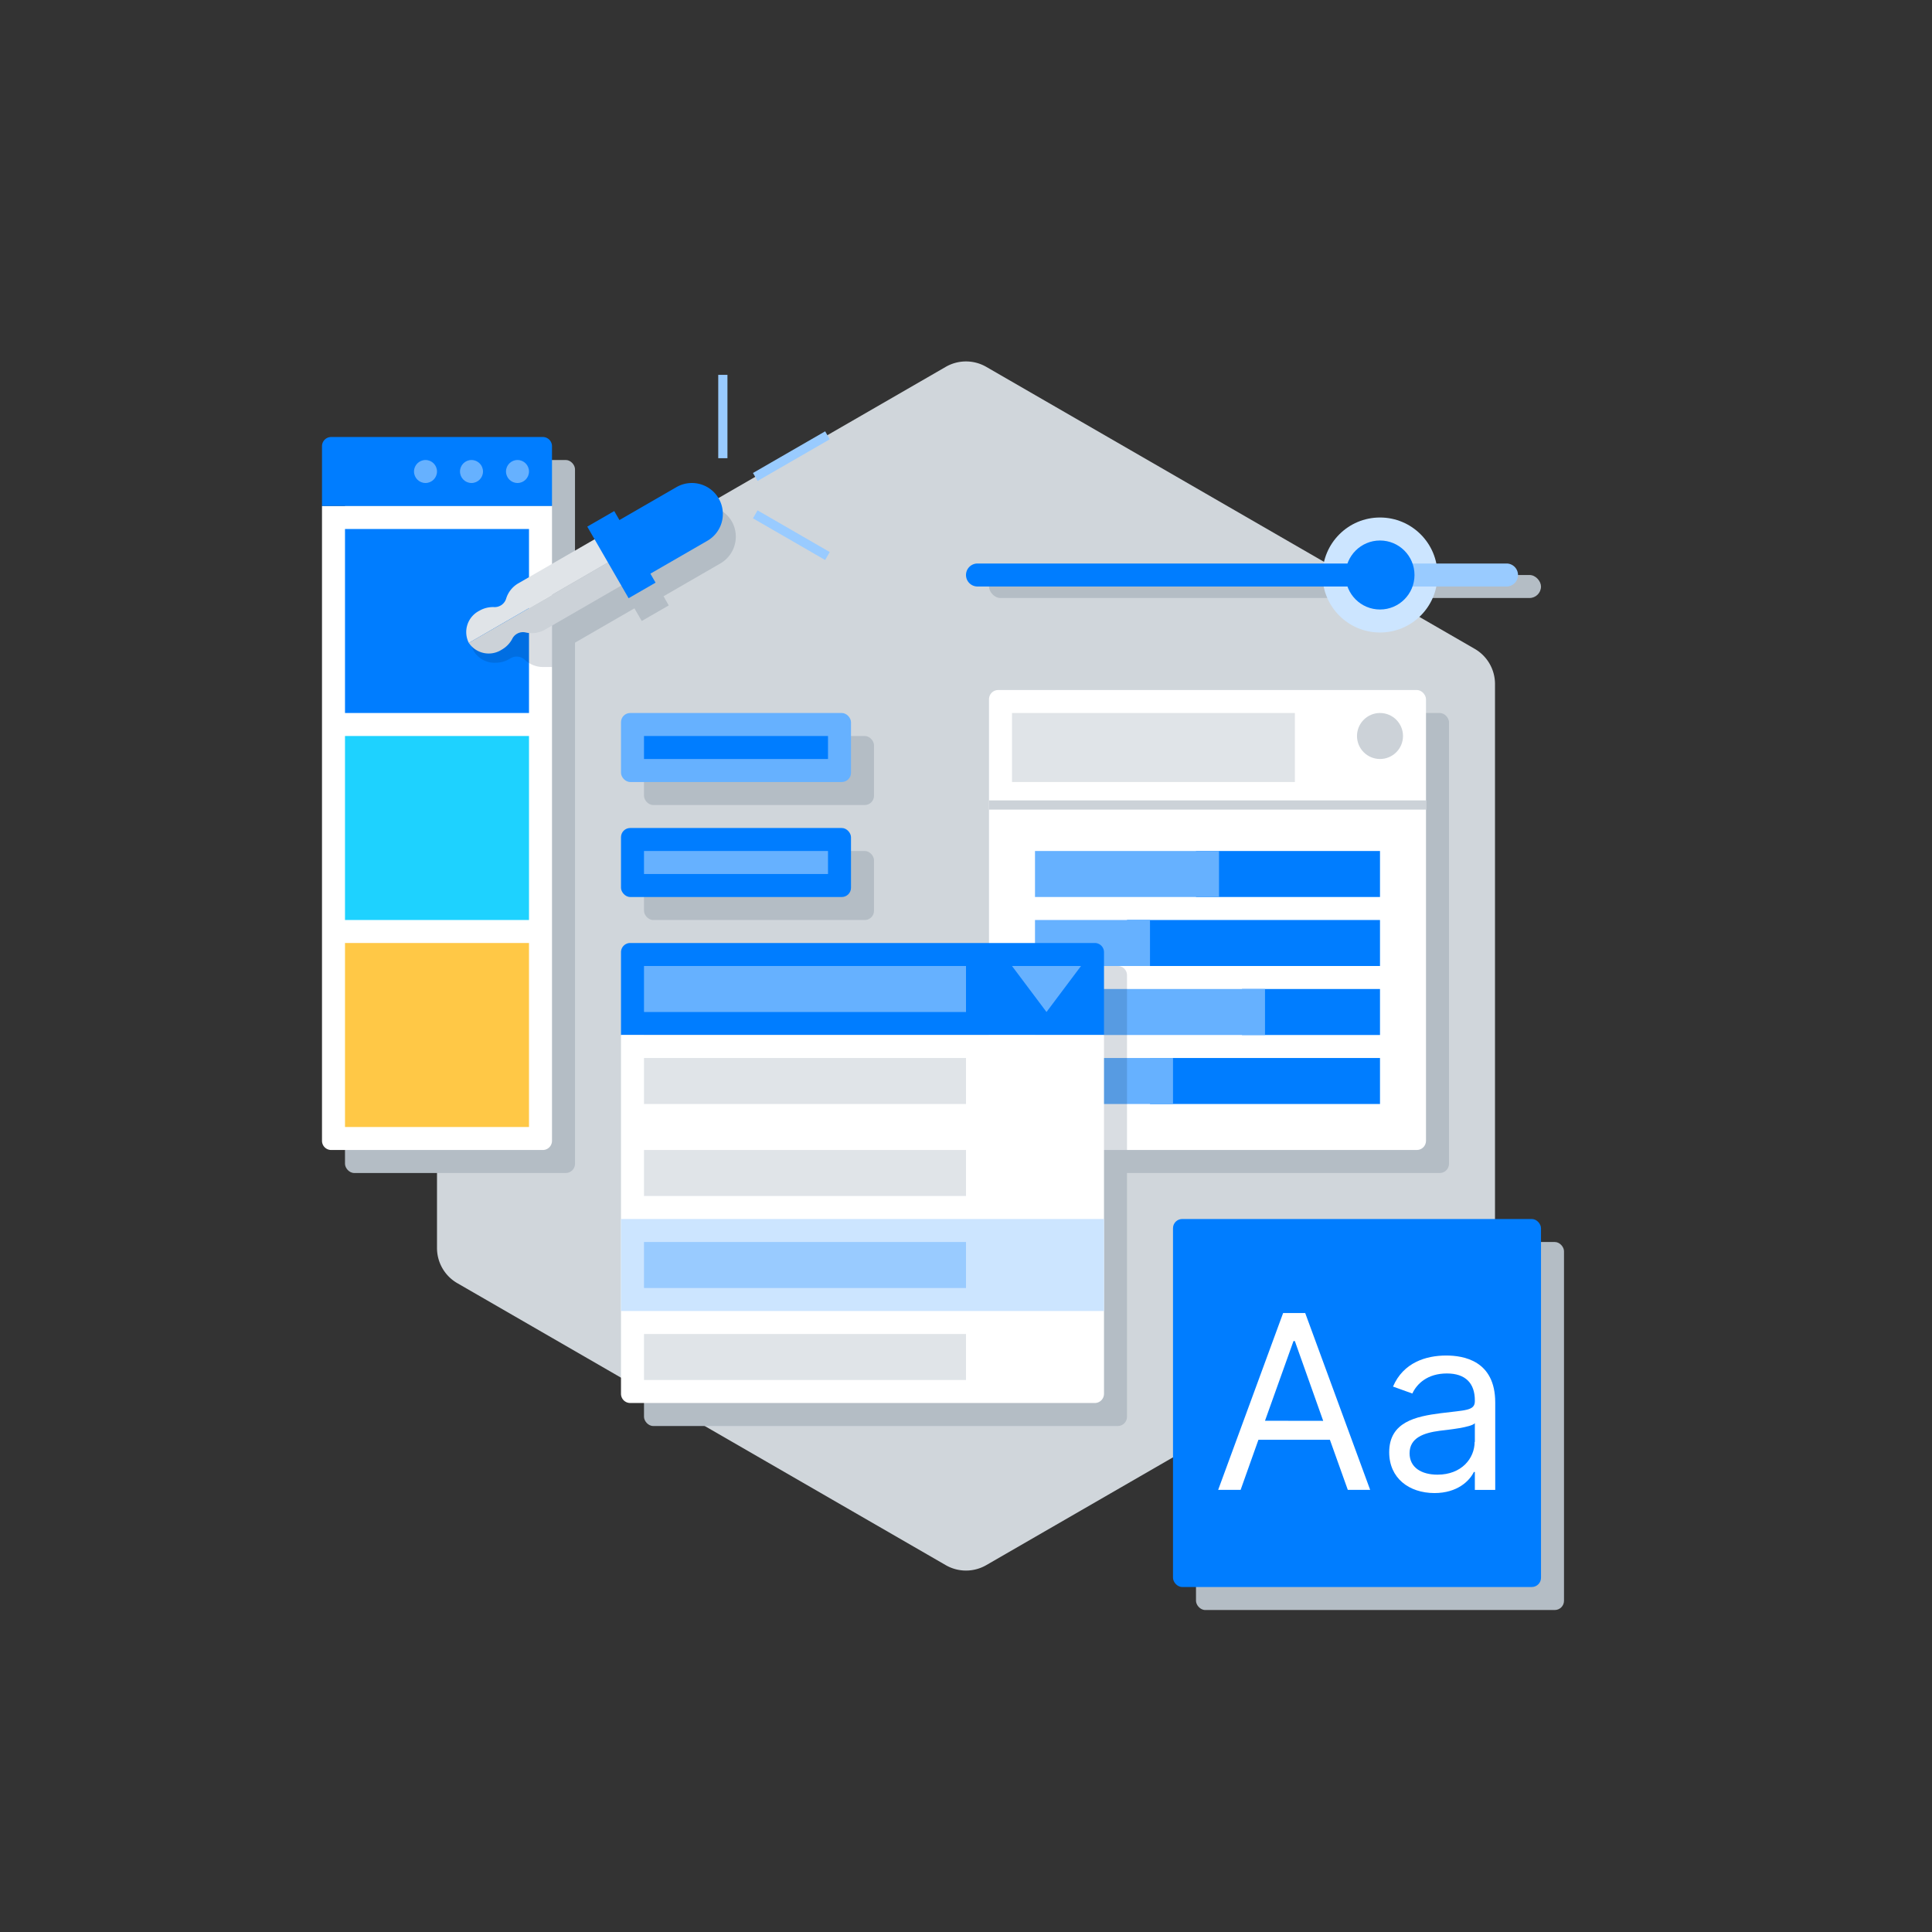 <svg xmlns="http://www.w3.org/2000/svg" viewBox="0 0 420 420"><rect x="0" y="0" width="420" height="420" fill="#333333" stroke="none"/><defs><style>.cls-1{isolation:isolate;}.cls-2{fill:#d0d6db;}.cls-3{fill:#b4bdc5;}.cls-4{fill:#cce5ff;}.cls-5{fill:#007dff;}.cls-6{fill:#99cbff;}.cls-7{fill:#fff;}.cls-8{fill:#e0e4e8;}.cls-9{fill:#66b1ff;}.cls-10{fill:#ccd2d8;}.cls-11{fill:#1ed2ff;}.cls-12{fill:#ffc846;}.cls-13{fill:#001e3c;opacity:0.15;mix-blend-mode:multiply;}</style></defs><g class="cls-1"><g id="Layer_4" data-name="Layer 4"><path class="cls-2" d="M95,148.69V271.31a8.82,8.82,0,0,0,4.4,7.63l106.2,61.31a8.81,8.81,0,0,0,8.8,0l106.2-61.31a8.82,8.82,0,0,0,4.4-7.63V148.69a8.82,8.82,0,0,0-4.4-7.63L214.4,79.75a8.81,8.81,0,0,0-8.8,0L99.4,141.06A8.82,8.82,0,0,0,95,148.69Z"/></g><g id="Shadows"><rect class="cls-3" x="75" y="100" width="50" height="155" rx="2"/><rect class="cls-3" x="140" y="185" width="50" height="15" rx="2"/><rect class="cls-3" x="140" y="160" width="50" height="15" rx="2"/><rect class="cls-3" x="140" y="210" width="105" height="100" rx="2"/><rect class="cls-3" x="220" y="155" width="95" height="100" rx="2"/><rect class="cls-3" x="260" y="270" width="80" height="80" rx="2"/><rect class="cls-3" x="215" y="125" width="120" height="5" rx="2.5"/></g><g id="Layer_1" data-name="Layer 1"><circle class="cls-4" cx="300" cy="125" r="12.5"/><path class="cls-5" d="M212.5,122.5H300a0,0,0,0,1,0,0v5a0,0,0,0,1,0,0H212.5A2.5,2.5,0,0,1,210,125v0A2.5,2.5,0,0,1,212.5,122.5Z"/><path class="cls-6" d="M300,122.5h27.5A2.5,2.5,0,0,1,330,125v0a2.5,2.5,0,0,1-2.5,2.5H300a0,0,0,0,1,0,0v-5A0,0,0,0,1,300,122.5Z"/><circle class="cls-5" cx="300" cy="125" r="7.5"/><rect class="cls-7" x="215" y="150" width="95" height="100" rx="2"/><rect class="cls-8" x="220" y="155" width="61.5" height="15"/><rect class="cls-5" x="260" y="185" width="40" height="10" transform="translate(560 380) rotate(-180)"/><rect class="cls-5" x="245" y="200" width="55" height="10" transform="translate(545 410) rotate(-180)"/><rect class="cls-5" x="270" y="215" width="30" height="10" transform="translate(570 440) rotate(-180)"/><rect class="cls-9" x="225" y="185" width="40" height="10" transform="translate(490 380) rotate(-180)"/><rect class="cls-9" x="225" y="200" width="25" height="10" transform="translate(475 410) rotate(-180)"/><rect class="cls-9" x="225" y="215" width="50" height="10" transform="translate(500 440) rotate(-180)"/><rect class="cls-5" x="250" y="230" width="50" height="10" transform="translate(550 470) rotate(-180)"/><rect class="cls-9" x="225" y="230" width="30" height="10" transform="translate(480 470) rotate(-180)"/><circle class="cls-10" cx="300" cy="160" r="5"/><rect class="cls-10" x="215" y="174" width="95" height="2"/></g><g id="Layer_5" data-name="Layer 5"><path class="cls-3" d="M159.1,113.37a6.74,6.74,0,0,0-9.2-2.47l-12.38,7.15-1.13-2-5.87,3.39,1.59,2.75-16.57,9.57a5.79,5.79,0,0,0-2.64,3.3,2.61,2.61,0,0,1-2.58,1.87,5.87,5.87,0,0,0-3.25.79,4.91,4.91,0,1,0,4.88,8.45,5.83,5.83,0,0,0,2.31-2.42,2.6,2.6,0,0,1,2.91-1.3,5.79,5.79,0,0,0,4.18-.63l16.57-9.57,1.59,2.75,5.87-3.38-1.13-2,12.38-7.15A6.73,6.73,0,0,0,159.1,113.37Z"/><path class="cls-7" d="M25,155H163a2,2,0,0,1,2,2v46a2,2,0,0,1-2,2H25a0,0,0,0,1,0,0V155A0,0,0,0,1,25,155Z" transform="translate(275 85) rotate(90)"/><rect class="cls-5" x="75" y="115" width="40" height="40" transform="translate(230 40) rotate(90)"/><rect class="cls-11" x="75" y="160" width="40" height="40" transform="translate(275 85) rotate(90)"/><rect class="cls-12" x="75" y="205" width="40" height="40" transform="translate(320 130) rotate(90)"/><path class="cls-5" d="M72,95h46a2,2,0,0,1,2,2v13a0,0,0,0,1,0,0H70a0,0,0,0,1,0,0V97a2,2,0,0,1,2-2Z"/><circle class="cls-9" cx="112.5" cy="102.5" r="2.5"/><circle class="cls-9" cx="102.5" cy="102.5" r="2.5"/><circle class="cls-9" cx="92.5" cy="102.5" r="2.5"/><path class="cls-13" d="M215,210h30a0,0,0,0,1,0,0v40a0,0,0,0,1,0,0H217a2,2,0,0,1-2-2V210A0,0,0,0,1,215,210Z" transform="translate(460 460) rotate(-180)"/><path class="cls-5" d="M137,205H238a2,2,0,0,1,2,2v18a0,0,0,0,1,0,0H135a0,0,0,0,1,0,0V207A2,2,0,0,1,137,205Z"/><rect class="cls-9" x="140" y="210" width="70" height="10"/><path class="cls-7" d="M135,225H240a0,0,0,0,1,0,0v78a2,2,0,0,1-2,2H137a2,2,0,0,1-2-2V225A0,0,0,0,1,135,225Z"/><rect class="cls-8" x="140" y="250" width="70" height="10"/><rect class="cls-8" x="140" y="230" width="70" height="10"/><rect class="cls-8" x="140" y="290" width="70" height="10"/><rect class="cls-4" x="135" y="265" width="105" height="20"/><rect class="cls-6" x="140" y="270" width="70" height="10"/><polygon class="cls-9" points="235 210 227.5 220 220 210 235 210"/><rect class="cls-5" x="255" y="265" width="80" height="80" rx="2"/><path class="cls-7" d="M264.82,323.88l14.12-38.44h4.8l14.12,38.44H293L289.11,313H273.57l-3.87,10.88Zm22.83-15-6.16-17.34h-.3L275,308.86Z"/><path class="cls-7" d="M302,315.7c0-6.61,5.84-7.79,11.19-8.48s7.43-.49,7.43-2.63v-.15c0-3.7-2-5.86-6.08-5.86-4.23,0-6.53,2.25-7.51,4.36l-4.2-1.51c2.25-5.25,7.2-6.75,11.56-6.75,3.68,0,10.66,1.05,10.66,10.21v19h-4.43V320h-.22c-.9,1.88-3.54,4.58-8.57,4.58C306.3,324.56,302,321.33,302,315.7Zm18.62-2.25v-4.06c-.75.9-5.78,1.43-7.66,1.65-3.45.46-6.53,1.51-6.53,4.89,0,3.08,2.55,4.65,6.08,4.65C317.72,320.58,320.57,317.05,320.57,313.45Z"/><rect class="cls-5" x="135" y="180" width="50" height="15" rx="2"/><rect class="cls-9" x="140" y="185" width="40" height="5"/><rect class="cls-9" x="135" y="155" width="50" height="15" rx="2"/><rect class="cls-5" x="140" y="160" width="40" height="5"/><path class="cls-13" d="M120,133.39h-1.94a5.78,5.78,0,0,0-3.94,1.54,2.6,2.6,0,0,1-3.17.32,5.84,5.84,0,0,0-3.21-.93c-3,0-5.46,2.18-5.46,4.87a5.19,5.19,0,0,0,5.46,4.88,5.85,5.85,0,0,0,3.21-.94,2.6,2.6,0,0,1,3.17.33,5.78,5.78,0,0,0,3.94,1.54H120Z"/><path class="cls-8" d="M130.1,116.75l-17.42,10.06a5.79,5.79,0,0,0-2.64,3.3,2.61,2.61,0,0,1-2.58,1.87,5.87,5.87,0,0,0-3.25.79,5.2,5.2,0,0,0-2.29,7L133,121.78Z"/><path class="cls-10" d="M109.09,141.22a5.83,5.83,0,0,0,2.31-2.42,2.6,2.6,0,0,1,2.91-1.3,5.79,5.79,0,0,0,4.18-.63l17.41-10.06-2.9-5-31.08,17.95A5.2,5.2,0,0,0,109.09,141.22Z"/><rect class="cls-5" x="126.1" y="117.19" width="17.97" height="6.77" transform="translate(171.97 -56.7) rotate(60)"/><path class="cls-5" d="M146.25,102.6h0a6.73,6.73,0,0,1,6.73,6.73v16.32a0,0,0,0,1,0,0H139.52a0,0,0,0,1,0,0V109.33A6.73,6.73,0,0,1,146.25,102.6Z" transform="translate(171.97 -69.59) rotate(60)"/><rect class="cls-6" x="156.14" y="81.49" width="2" height="18.12"/><rect class="cls-6" x="162.98" y="98.15" width="18.12" height="2" transform="translate(-26.53 99.28) rotate(-29.99)"/><rect class="cls-6" x="171.04" y="107.29" width="2" height="18.12" transform="translate(-14.75 207.16) rotate(-60)"/></g></g></svg>